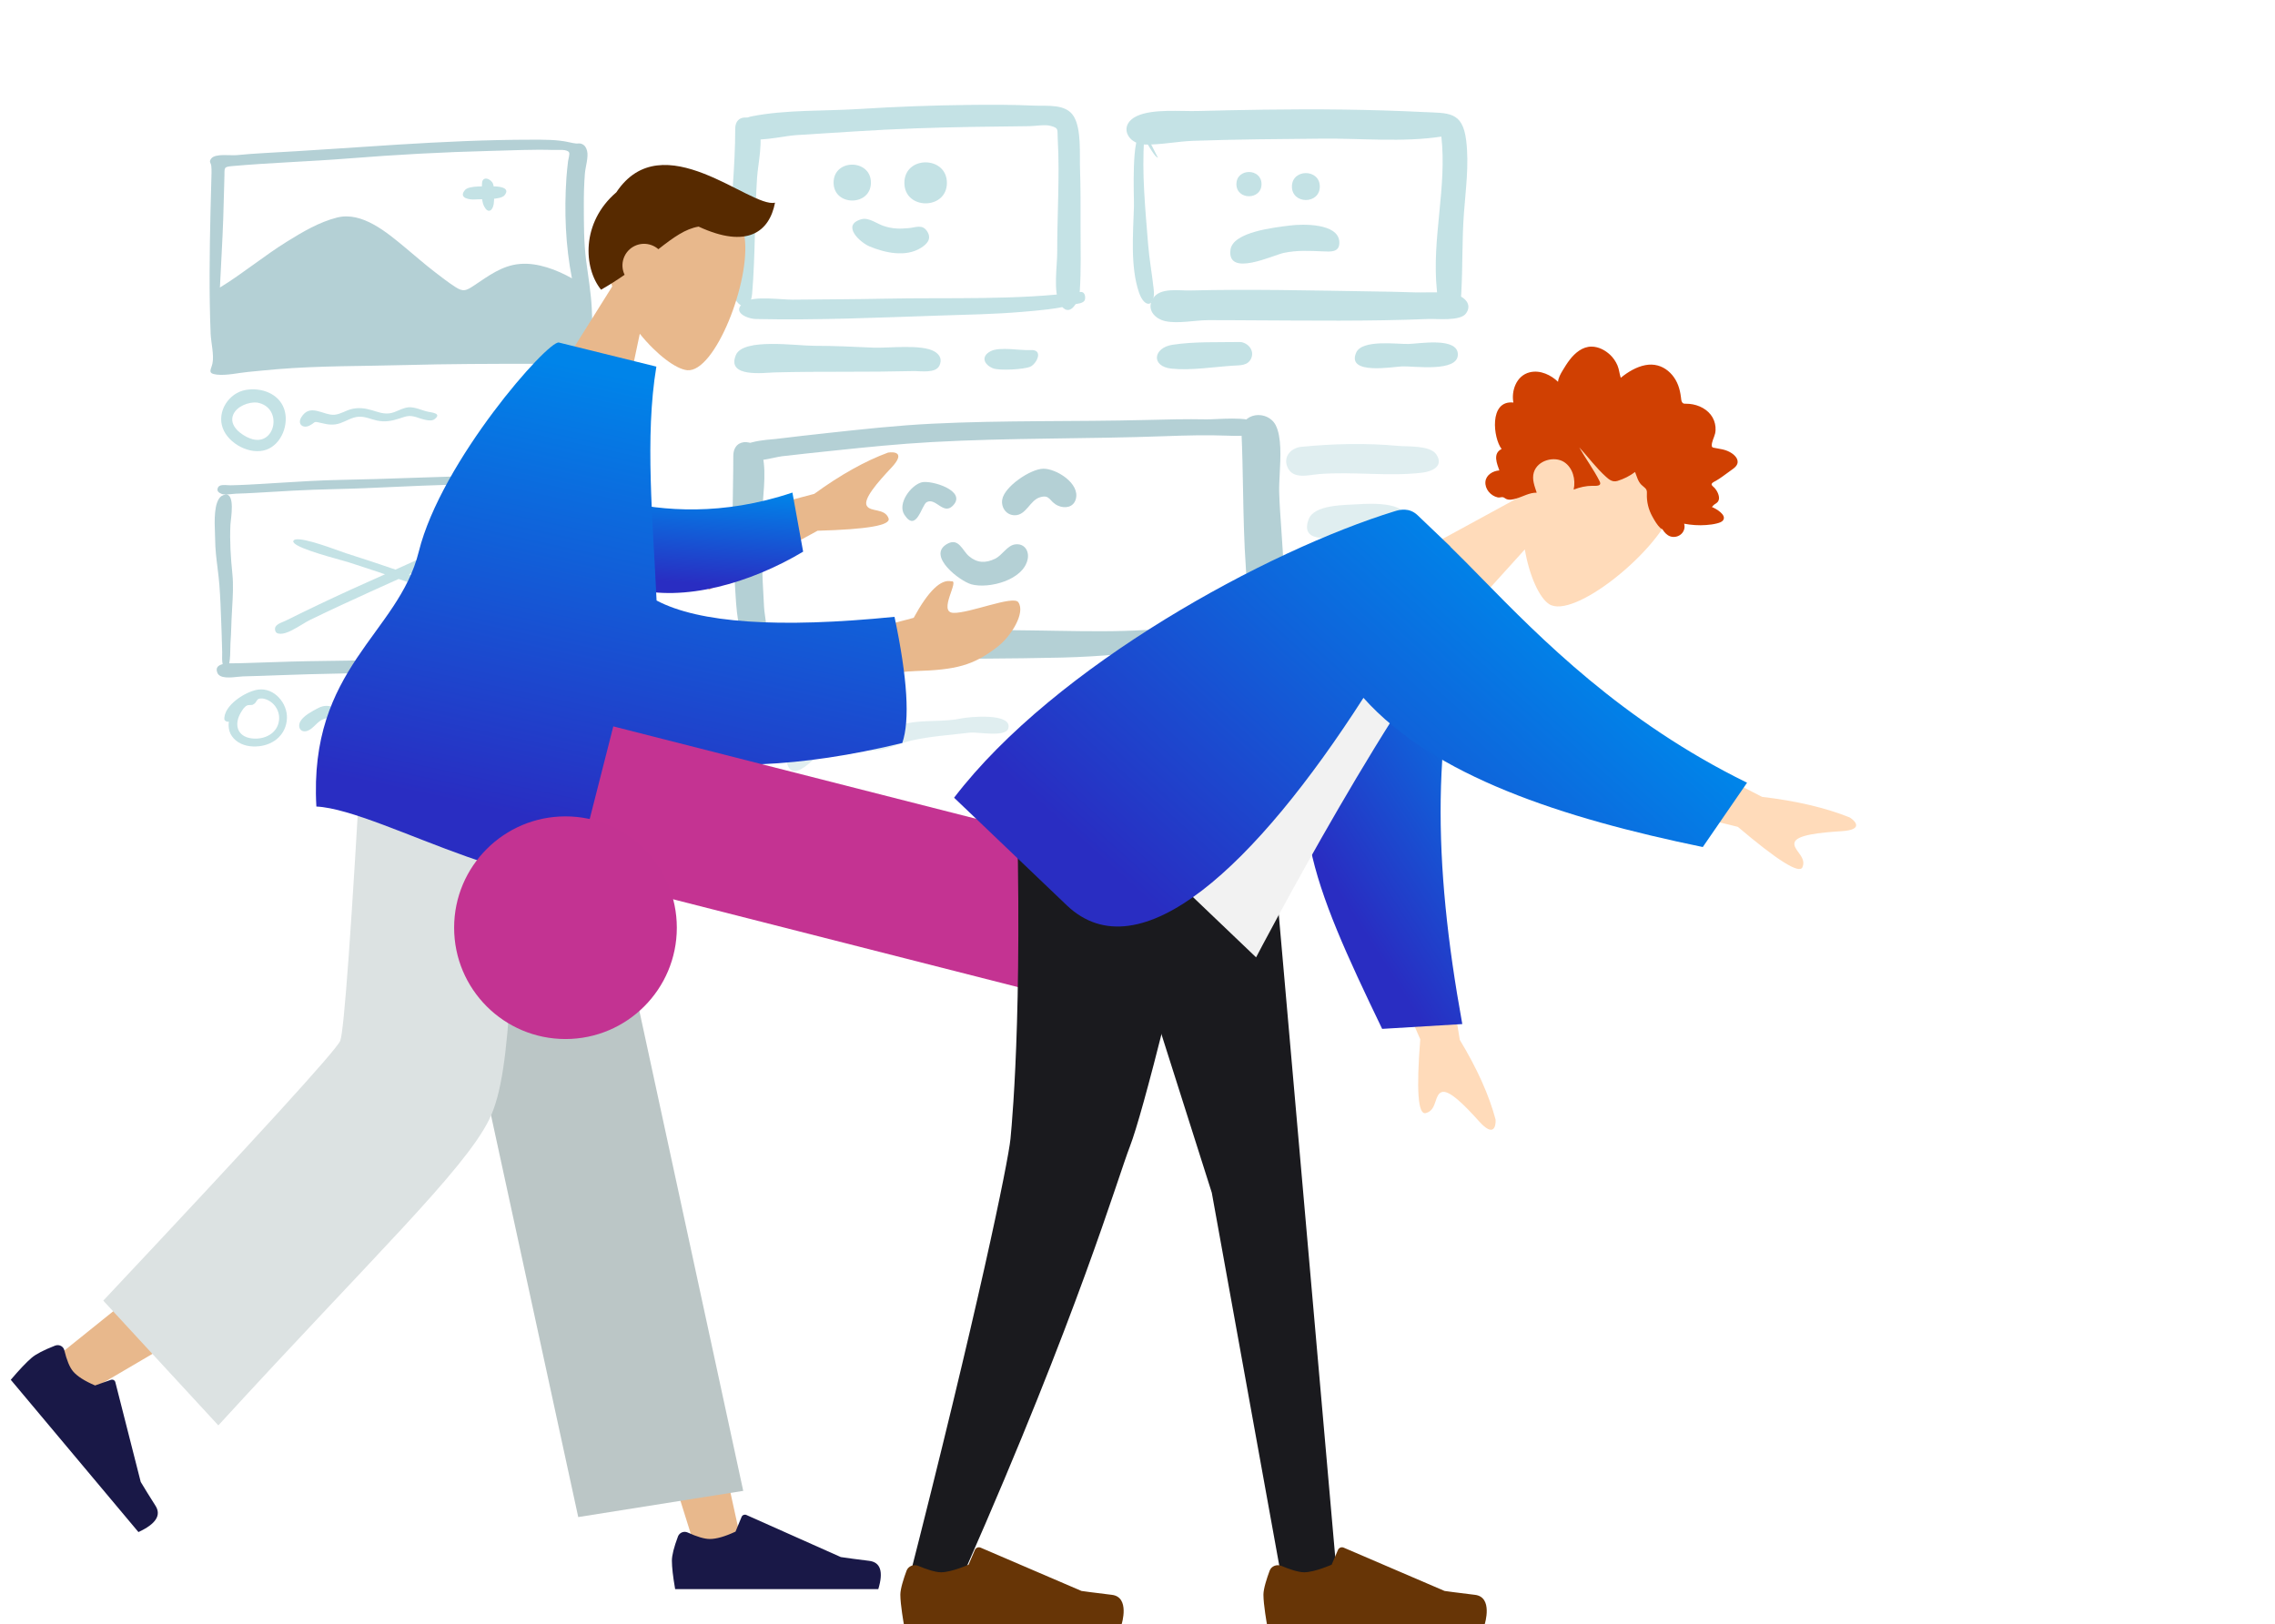 <svg width="521" height="372" viewBox="0 0 521 372" fill="none" xmlns="http://www.w3.org/2000/svg">
<g opacity="0.5">
<path fill-rule="evenodd" clip-rule="evenodd" d="M50.363 65.863C50.609 60.571 50.947 55.286 51.126 49.991C51.214 47.367 51.283 44.743 51.35 42.119C51.365 41.534 51.38 40.95 51.393 40.366C51.437 38.38 51.201 38.218 53.199 38.042C62.112 37.255 71.06 36.994 79.984 36.282C90.746 35.424 101.564 34.831 112.357 34.566C117.153 34.447 121.97 34.202 126.767 34.351C127.829 34.384 129.916 34.108 130.334 34.934C130.515 35.291 130.136 36.519 130.088 36.931C129.937 38.217 129.797 39.508 129.71 40.801C129.2 48.427 129.504 56.245 130.981 63.755C127.517 61.802 123.14 60.122 119.103 60.456C114.987 60.795 111.908 63.174 108.613 65.362C106.749 66.6 106.122 66.926 104.262 65.727C102.66 64.693 101.144 63.511 99.633 62.351C97.3 60.561 95.098 58.62 92.836 56.744C88.677 53.293 82.947 48.382 77.202 49.828C73.098 50.861 69.308 53.117 65.745 55.324C60.453 58.604 55.662 62.62 50.363 65.863ZM121.694 32.001C101.245 32.001 80.949 33.983 60.558 35.056C58.428 35.168 56.306 35.333 54.184 35.538C52.77 35.674 49.311 35.101 48.384 36.309C47.766 37.115 48.297 37.236 48.384 38.002C48.494 38.968 48.429 40.112 48.401 41.134C48.333 43.596 48.261 46.058 48.205 48.52C47.994 57.827 47.862 67.132 48.239 76.436C48.321 78.466 49.06 81.275 48.656 83.247C48.363 84.674 47.384 85.543 49.642 85.807C51.864 86.067 54.58 85.406 56.804 85.195C59.041 84.982 61.277 84.751 63.516 84.566C73.252 83.764 83.082 83.885 92.843 83.618C102.693 83.35 112.546 83.332 122.398 83.327C126.521 83.325 131.231 83.556 135.254 82.422C136.669 82.023 136.898 81.826 136.549 80.422C136.483 80.155 136.055 80.057 135.93 79.575C135.759 78.92 135.847 78.123 135.807 77.441C135.677 75.213 135.631 72.981 135.526 70.751C135.351 67.026 134.709 63.411 134.234 59.723C133.686 55.465 133.714 51.141 133.703 46.854C133.697 44.476 133.758 42.106 133.949 39.735C134.071 38.215 134.82 35.944 134.44 34.526C134.251 33.82 133.942 33.26 133.207 32.956C132.741 32.763 132.349 32.914 131.889 32.865C131.343 32.807 131.003 32.731 130.348 32.583C127.546 31.947 124.549 32.001 121.694 32.001Z" fill="#69A1AC"/>
<path fill-rule="evenodd" clip-rule="evenodd" d="M110.377 42.126C110.376 43.608 110.144 45.795 110.828 47.19C111.694 48.961 112.779 48.407 113.066 46.744C113.23 45.791 113.226 42.97 112.92 42.126C112.487 40.931 110.377 40.117 110.377 42.126Z" fill="#89C5CC"/>
<path fill-rule="evenodd" clip-rule="evenodd" d="M112.864 42.698C111.472 42.747 107.42 42.413 106.479 43.532C104.864 45.45 107.675 45.79 108.882 45.683C110.279 45.559 114.595 45.862 115.531 44.742C117.095 42.868 113.958 42.658 112.864 42.698Z" fill="#89C5CC"/>
<path fill-rule="evenodd" clip-rule="evenodd" d="M58.871 92.209C64.988 93.271 63.085 102.597 57.297 100.437C55.281 99.684 52.309 97.509 53.424 94.947C54.257 93.032 56.97 92.026 58.871 92.209ZM56.339 89.309C52.361 89.978 49.642 94.283 51.005 98.038C52.321 101.661 57.312 104.314 60.992 103.012C64.506 101.769 66.258 97.094 65.074 93.674C63.836 90.101 59.804 88.725 56.339 89.309Z" fill="#89C5CC"/>
<path fill-rule="evenodd" clip-rule="evenodd" d="M93.544 93.299C92.021 93.426 90.705 94.492 89.172 94.681C87.74 94.857 86.552 94.367 85.211 93.975C83.589 93.501 82.102 93.293 80.445 93.714C79.178 94.036 77.929 94.897 76.614 95.001C74.025 95.206 71.017 92.252 68.996 95.593C68.028 97.194 69.434 98.225 70.883 97.478C72.394 96.7 71.652 96.421 73.526 96.881C75.09 97.265 76.353 97.473 77.919 96.936C79.338 96.449 80.584 95.558 82.125 95.458C83.635 95.361 84.948 96.048 86.392 96.345C88.166 96.71 89.737 96.434 91.418 95.877C93.018 95.348 93.656 95.059 95.27 95.531C96.292 95.83 98.524 96.779 99.519 96.014C101.239 94.691 98.936 94.498 98.029 94.31C96.57 94.007 95.059 93.175 93.544 93.299Z" fill="#89C5CC"/>
<path fill-rule="evenodd" clip-rule="evenodd" d="M128.394 92.411C128.406 92.42 128.418 92.429 128.43 92.439C128.418 92.429 128.406 92.42 128.394 92.411ZM126.899 92.098C129.122 92.241 131.526 96.291 128.58 96.435C126.507 96.536 124.187 92.989 126.899 92.098ZM126.587 88.784C119.557 90.747 122.77 100.658 129.551 99.513C132.631 98.993 133.675 95.425 132.657 92.783C132.22 91.649 131.367 90.692 130.348 90.039C129.596 89.558 127.446 88.544 126.587 88.784Z" fill="#89C5CC"/>
<path fill-rule="evenodd" clip-rule="evenodd" d="M93.788 109.475C99.974 109.262 106.161 109.05 112.354 108.993C115.71 108.962 119.048 109.02 122.399 109.213C123.885 109.298 125.371 109.38 126.858 109.443C127.114 109.454 127.469 109.436 127.86 109.417C128.781 109.372 129.905 109.317 130.434 109.596C133.392 111.161 127.365 111.333 126.632 111.321C124.991 111.293 123.352 111.212 121.713 111.131C120.281 111.06 118.848 110.989 117.414 110.954C108.215 110.728 98.96 111.141 89.746 111.553C87.634 111.647 85.524 111.741 83.417 111.828C81.18 111.92 78.943 111.979 76.707 112.038C73.51 112.123 70.314 112.208 67.118 112.388C65.897 112.456 64.677 112.529 63.456 112.602L63.456 112.602L63.456 112.602C61.708 112.706 59.959 112.81 58.211 112.902C56.841 112.974 55.472 113.044 54.1 113.079C53.854 113.085 53.532 113.119 53.181 113.157C52.331 113.247 51.308 113.357 50.756 113.131C50.091 112.859 49.553 112.479 49.919 111.673C50.228 110.992 51.351 111.074 52.17 111.134C52.394 111.15 52.594 111.164 52.75 111.161C55.367 111.111 57.978 110.964 60.59 110.804C61.546 110.745 62.502 110.685 63.457 110.625C68.43 110.312 73.399 110 78.385 109.915C83.521 109.827 88.654 109.651 93.788 109.475ZM126.098 150.19L127.877 150.169C128.795 150.249 129.206 151.213 128.616 151.954C128.165 152.521 126.427 152.547 125.294 152.564H125.294H125.294C124.981 152.568 124.713 152.572 124.532 152.587C121.576 152.824 118.625 152.931 115.659 152.96C109.414 153.019 103.192 153.287 96.957 153.642C90.574 154.006 84.186 154.143 77.798 154.28H77.798H77.798C73.098 154.381 68.398 154.481 63.7 154.672C61.009 154.782 58.319 154.864 55.627 154.934C55.337 154.942 54.953 154.983 54.518 155.03C52.817 155.214 50.347 155.481 49.787 154.13C49.29 152.932 49.981 152.38 50.991 152.129C50.831 151.42 50.861 150.423 50.877 149.851C50.883 149.68 50.886 149.547 50.884 149.471C50.858 148.755 50.841 148.039 50.823 147.322C50.803 146.51 50.783 145.699 50.752 144.887C50.723 144.151 50.697 143.414 50.67 142.676C50.566 139.768 50.462 136.852 50.238 133.955C50.135 132.618 49.971 131.296 49.807 129.977C49.546 127.871 49.285 125.77 49.273 123.62C49.271 123.233 49.252 122.749 49.23 122.204C49.118 119.412 48.942 114.998 50.675 113.654C53.73 111.871 53.126 117.018 52.857 119.314C52.812 119.694 52.777 119.995 52.769 120.175C52.593 123.994 52.831 127.645 53.215 131.44C53.475 134.003 53.323 136.558 53.172 139.117C53.117 140.03 53.063 140.945 53.028 141.86C53.01 142.313 52.994 142.766 52.979 143.219C52.931 144.612 52.883 146.003 52.778 147.395C52.766 147.545 52.763 147.834 52.758 148.203C52.744 149.243 52.722 150.922 52.499 151.94C52.974 151.92 53.434 151.925 53.814 151.929H53.814H53.814C54.056 151.932 54.266 151.934 54.426 151.929C55.155 151.907 55.885 151.886 56.614 151.864H56.614H56.614C58.769 151.801 60.924 151.738 63.078 151.657C68.164 151.466 73.251 151.402 78.338 151.338H78.338C84.346 151.263 90.354 151.187 96.36 150.902C106.258 150.431 116.19 150.311 126.098 150.19ZM127.934 112.853C127.929 119.395 128.435 125.758 129.026 132.274C129.391 136.304 129.684 140.35 129.918 144.391C129.929 144.578 129.927 144.89 129.925 145.281V145.282C129.913 147.516 129.887 152.331 132.096 151.179C133.763 150.309 133.122 145.267 132.768 142.477C132.69 141.865 132.626 141.361 132.603 141.033C132.555 140.336 132.507 139.639 132.459 138.942L132.459 138.94C132.237 135.701 132.015 132.464 131.723 129.229L131.661 128.547C131.323 124.81 130.985 121.076 130.925 117.321C130.92 117.011 130.95 116.578 130.984 116.09C131.081 114.676 131.211 112.794 130.624 112.044C129.798 110.987 127.936 111.3 127.934 112.853Z" fill="#69A1AC"/>
<path fill-rule="evenodd" clip-rule="evenodd" d="M94.071 128.891C101.973 125.316 109.966 121.699 118.183 119.124C118.777 118.939 119.153 119.551 119.018 120.065C118.879 120.594 117.593 121.046 116.741 121.346C116.486 121.435 116.27 121.511 116.135 121.572C114.987 122.084 113.836 122.591 112.685 123.097C111.507 123.615 110.329 124.134 109.153 124.659C106.71 125.751 104.264 126.838 101.818 127.925C99.198 129.089 96.579 130.253 93.962 131.423C93.863 131.468 93.764 131.512 93.665 131.556C97.222 132.821 100.76 134.142 104.282 135.502C105.486 135.967 106.685 136.442 107.885 136.917C108.564 137.185 109.242 137.454 109.922 137.721C110.143 137.808 110.528 137.925 110.991 138.067C112.5 138.527 114.833 139.24 115.006 139.959C115.286 141.132 112.065 139.998 110.849 139.57C110.688 139.513 110.562 139.469 110.484 139.444C108.691 138.871 106.919 138.232 105.147 137.593L104.902 137.505C103.498 136.999 102.097 136.488 100.695 135.977C97.957 134.979 95.219 133.98 92.466 133.022C92.077 132.887 91.687 132.752 91.298 132.617C86.88 134.602 82.47 136.605 78.075 138.641C75.719 139.732 73.375 140.849 71.038 141.981C70.528 142.228 69.896 142.609 69.21 143.024C67.565 144.018 65.607 145.202 64.26 145.172C63.538 145.156 63.051 145.002 62.975 144.126C62.898 143.223 64.057 142.749 64.89 142.408C65.09 142.327 65.271 142.253 65.411 142.182C67.909 140.933 70.423 139.715 72.944 138.513C77.951 136.125 83.004 133.832 88.076 131.585C88.105 131.572 88.134 131.559 88.164 131.546C85.351 130.594 82.53 129.665 79.703 128.755C79.421 128.664 78.843 128.504 78.082 128.293C74.489 127.298 66.834 125.178 67.174 123.94C67.565 122.523 74.742 125.112 77.919 126.258C78.514 126.473 78.969 126.637 79.213 126.715C83.012 127.926 86.8 129.171 90.569 130.472C91.734 129.948 92.901 129.42 94.071 128.891Z" fill="#89C5CC"/>
<path fill-rule="evenodd" clip-rule="evenodd" d="M60.213 160.005C62.526 160.41 64.158 162.629 63.904 164.953C63.561 168.092 60.432 169.531 57.541 169.122C54.261 168.657 53.572 165.884 55.161 163.216C55.513 162.626 55.917 161.919 56.557 161.608C56.996 161.395 57.556 161.584 57.91 161.411C59.152 160.807 58.406 159.845 60.213 160.005ZM59.16 157.954C56.338 158.314 51.123 161.58 51.387 164.848C51.616 165.227 51.961 165.382 52.42 165.313C52.31 166.021 52.346 166.721 52.529 167.414C52.797 168.314 53.331 169.051 54.048 169.636C55.524 170.843 57.542 171.139 59.38 170.927C62.811 170.533 65.516 168.187 65.709 164.618C65.897 161.134 62.856 157.487 59.16 157.954Z" fill="#89C5CC"/>
<path fill-rule="evenodd" clip-rule="evenodd" d="M72.83 162.206C71.564 162.877 69.561 163.908 68.818 165.183C68.034 166.529 68.846 168.002 70.499 167.365C71.811 166.86 72.646 165.253 74.046 164.738C75.281 164.284 75.779 164.515 77.084 164.968C78.429 165.434 79.605 165.884 81.059 165.77C82.887 165.626 84.47 164.567 86.259 164.326C87.765 164.122 89.008 164.709 90.45 164.942C92.124 165.212 93.218 164.579 94.784 164.249C95.849 164.024 97.727 164.938 98.503 164.596C100.25 163.828 98.402 162.889 97.435 162.579C95.806 162.056 94.804 162.517 93.254 162.951C91.572 163.421 90.846 163.067 89.237 162.635C85.984 161.761 83.471 163.875 80.387 163.491C77.532 163.135 75.823 160.621 72.83 162.206Z" fill="#89C5CC"/>
<path fill-rule="evenodd" clip-rule="evenodd" d="M126.029 160.644C129.161 163.58 125.643 167.757 122.19 165.411C120.975 164.585 120.955 163.259 121.901 162.072C122.766 160.986 124.666 160.563 126.029 160.644ZM124.868 158.272C121.943 158.841 119.183 160.183 118.918 163.56C118.66 166.854 122.039 168.384 124.878 168.168C131.251 167.683 130.791 157.127 124.868 158.272Z" fill="#89C5CC"/>
</g>
<g opacity="0.5">
<path fill-rule="evenodd" clip-rule="evenodd" d="M221.973 24.032C213.548 24.126 205.128 24.437 196.721 24.969C188.725 25.476 180.05 25.091 172.185 26.641C169.952 27.081 166.935 29.116 169.905 31.355C171.992 32.929 179.628 31.119 182.121 30.966C191.3 30.401 200.484 29.726 209.676 29.401C218.378 29.093 227.079 28.985 235.785 28.898C237.114 28.885 239.321 28.459 240.645 28.845C242.546 29.399 242.095 29.55 242.238 31.964C242.496 36.338 242.424 40.728 242.338 45.106C242.254 49.343 242.097 53.58 242.112 57.818C242.123 60.842 241.156 66.852 242.674 69.478C244.858 73.258 247.124 69.152 247.287 66.64C247.6 61.836 247.46 56.972 247.461 52.161C247.462 47.646 247.494 43.13 247.335 38.617C247.22 35.357 247.686 29.666 245.93 26.702C244.141 23.683 239.834 24.334 236.692 24.191C231.79 23.965 226.879 23.981 221.973 24.032Z" fill="#89C5CC"/>
<path fill-rule="evenodd" clip-rule="evenodd" d="M168.373 29.481C168.383 37.965 167.401 46.392 167.126 54.867C167 58.763 166.744 63.041 167.73 66.866C168.725 70.728 171.885 71.565 172.249 67.254C172.986 58.523 172.805 49.47 173.379 40.67C173.582 37.563 174.9 31.868 173.669 28.959C172.585 26.396 168.369 25.904 168.373 29.481Z" fill="#89C5CC"/>
<path fill-rule="evenodd" clip-rule="evenodd" d="M247.37 66.878C232.74 68.814 217.445 68.109 202.711 68.413C195.642 68.559 188.574 68.568 181.504 68.642C179.037 68.668 172.771 67.729 170.636 69.116C167.238 71.324 170.925 73.028 173.175 73.077C187.127 73.382 201.234 72.741 215.184 72.283C221.451 72.078 227.739 71.977 233.99 71.444C237.838 71.116 242.043 70.799 245.78 69.765C246.576 69.544 248.309 69.59 248.488 68.504C248.598 67.832 248.398 66.736 247.37 66.878Z" fill="#89C5CC"/>
<path fill-rule="evenodd" clip-rule="evenodd" d="M186.534 79.21C182.468 79.234 170.215 77.345 168.531 81.31C166.286 86.598 175.044 85.364 177.399 85.303C182.748 85.166 188.094 85.151 193.445 85.154C198.695 85.156 203.945 85.122 209.194 84.997C210.715 84.961 214.255 85.592 215.129 83.761C215.794 82.369 215.269 81.271 214.043 80.534C211.092 78.761 203.427 79.789 199.972 79.63C195.5 79.424 191.012 79.21 186.534 79.21Z" fill="#89C5CC"/>
<path fill-rule="evenodd" clip-rule="evenodd" d="M236 80.189C233.677 80.328 228.976 79.37 226.895 80.433C224.529 81.642 225.362 83.534 227.405 84.366C228.82 84.942 234.622 84.64 236 83.973C237.437 83.277 239.061 80.001 236 80.189Z" fill="#89C5CC"/>
<path fill-rule="evenodd" clip-rule="evenodd" d="M261.476 30.313C258.995 30.994 259.748 45.084 259.684 47.317C259.508 53.437 258.82 61.134 260.854 67.028C262.151 70.785 264.641 70.275 264.217 66.32C263.844 62.848 263.205 59.416 262.928 55.922C262.302 48.015 261.45 39.581 262.042 31.667C262.293 32.127 264.648 36.392 265.202 36.074C265.034 36.173 262.486 30.047 261.476 30.313Z" fill="#89C5CC"/>
<path fill-rule="evenodd" clip-rule="evenodd" d="M289.394 25.123C284.371 25.198 279.348 25.287 274.327 25.426C270.335 25.537 264.062 24.881 260.4 26.561C256.041 28.56 258.109 33.015 262.204 33.109C265.826 33.193 269.689 32.376 273.344 32.251C283.218 31.913 293.108 31.841 302.986 31.756C311.919 31.679 321.232 32.632 330.087 31.291C331.401 42.953 327.848 54.665 329.057 66.462C329.244 68.293 329.16 70.88 331.492 71.297C334.434 71.824 334.555 68.909 334.667 66.822C334.986 60.863 334.813 54.899 335.249 48.932C335.654 43.402 336.45 37.751 335.777 32.212C334.95 25.397 331.684 25.943 325.911 25.66C313.718 25.062 301.6 24.945 289.394 25.123Z" fill="#89C5CC"/>
<path fill-rule="evenodd" clip-rule="evenodd" d="M272.561 66.537C270.002 66.601 265.751 65.812 264.112 68.266C262.405 70.82 264.43 73.047 266.911 73.571C269.847 74.191 273.676 73.341 276.724 73.332C279.898 73.322 283.073 73.358 286.247 73.37C299.855 73.424 313.522 73.629 327.12 73.067C329.019 72.988 334.409 73.625 335.724 71.804C336.89 70.188 336.074 68.739 334.538 67.916C332.018 66.565 326.841 67.079 324.038 66.972C320.576 66.84 317.11 66.797 313.646 66.743C299.975 66.532 286.232 66.198 272.561 66.537Z" fill="#89C5CC"/>
<path fill-rule="evenodd" clip-rule="evenodd" d="M284.073 78.341C278.98 78.427 273.547 78.204 268.505 78.976C264.072 79.655 263.526 83.941 268.298 84.442C272.684 84.903 278 84.042 282.407 83.759C283.973 83.658 285.793 83.801 286.543 82.071C287.326 80.263 285.829 78.529 284.073 78.341Z" fill="#89C5CC"/>
<path fill-rule="evenodd" clip-rule="evenodd" d="M322.572 78.79C319.854 78.858 311.914 77.69 310.568 80.794C308.327 85.963 319.075 83.999 321.137 83.923C323.735 83.827 333.863 85.345 333.866 81.208C333.868 77.151 325.061 78.729 322.572 78.79Z" fill="#89C5CC"/>
<path fill-rule="evenodd" clip-rule="evenodd" d="M167.934 104.474C167.94 113.877 167.355 123.367 168.213 132.746C168.567 136.625 168.507 144.056 170.754 147.344C172.348 149.679 174.56 149.515 175.432 146.712C176.014 144.838 175.082 141.091 174.979 139.086C174.878 137.163 174.762 135.24 174.673 133.316C174.444 128.358 174.462 123.409 174.53 118.449C174.589 114.194 175.613 108.566 174.647 104.474C173.747 100.661 167.934 99.769 167.934 104.474Z" fill="#69A1AC"/>
<path fill-rule="evenodd" clip-rule="evenodd" d="M262.43 96.202C246.117 96.611 229.768 96.246 213.469 97.053C205.431 97.451 197.425 98.326 189.427 99.198C185.498 99.626 181.571 100.068 177.648 100.551C176.465 100.697 166.629 101.078 170.328 104.819C171.944 106.452 177.084 104.746 179.118 104.505C183.056 104.04 187.002 103.635 190.946 103.218C198.45 102.424 205.964 101.672 213.5 101.255C231.25 100.272 249.072 100.567 266.839 99.911C271.645 99.734 276.437 99.607 281.245 99.796C282.507 99.846 291.784 100.317 287.756 96.891C285.852 95.27 278.671 96.106 276.29 96.058C271.671 95.962 267.048 96.086 262.43 96.202Z" fill="#69A1AC"/>
<path fill-rule="evenodd" clip-rule="evenodd" d="M284.669 112.044C284.588 107.699 284.508 103.355 284.31 99.015C284.102 94.443 290.328 93.751 292.175 97.451C293.504 100.115 293.27 104.647 293.07 108.532C292.989 110.097 292.914 111.558 292.949 112.748C293.028 115.477 293.229 118.298 293.432 121.157C293.944 128.35 294.472 135.782 293.128 142.572C292.474 145.872 289.69 147.607 287.837 145.808C287.835 145.812 287.832 145.815 287.83 145.819C287.133 146.846 284.963 146.844 283.366 146.842C282.926 146.842 282.529 146.841 282.218 146.863C277.841 147.16 273.545 147.662 269.207 148.312C260.563 149.608 251.994 150.404 243.256 150.621C237.328 150.767 231.391 150.816 225.452 150.866C214.081 150.96 202.703 151.055 191.368 151.832C187.546 152.095 183.782 152.545 180.023 153.264C179.703 153.326 179.348 153.405 178.97 153.489C176.174 154.11 172.128 155.01 171.852 151.104C171.523 146.468 181.571 145.861 186.742 145.548C187.531 145.5 188.207 145.46 188.715 145.412C204.415 143.952 220.362 144.178 236.13 144.402C236.894 144.413 237.657 144.423 238.42 144.434C239.651 144.451 240.881 144.471 242.111 144.492C248.861 144.603 255.604 144.714 262.353 144.301C265.424 144.113 268.535 144.017 271.652 143.92C276.625 143.766 281.613 143.611 286.476 143.084C285.743 140.24 285.615 136.884 285.494 133.721C285.447 132.489 285.401 131.287 285.32 130.155C284.893 124.126 284.781 118.085 284.669 112.044Z" fill="#69A1AC"/>
<path fill-rule="evenodd" clip-rule="evenodd" d="M297.871 102.363C295.668 102.663 293.829 104.549 294.813 106.941C296.053 109.953 299.744 108.776 302.182 108.586C309.932 107.978 318.024 109.191 325.68 108.276C327.771 108.026 330.805 106.887 328.927 104.077C327.516 101.966 322.374 102.336 320.189 102.134C312.714 101.443 305.337 101.627 297.871 102.363Z" fill="#C1DEE2"/>
<path fill-rule="evenodd" clip-rule="evenodd" d="M310.952 115.504C307.946 115.706 300.949 115.547 299.683 118.967C297.411 125.102 306.31 122.94 309.019 122.591C312.167 122.186 319.587 123.271 321.263 120.219C324.26 114.761 313.588 115.322 310.952 115.504Z" fill="#C1DEE2"/>
<path fill-rule="evenodd" clip-rule="evenodd" d="M303.223 128.968C301.797 130.394 301.795 132.942 303.223 134.368C304.971 136.115 308.78 135.752 311.078 135.88C314.282 136.059 323.484 137.753 325.076 133.98C327.222 128.89 318.889 128.996 316.148 128.707C312.98 128.374 305.848 126.341 303.223 128.968Z" fill="#C1DEE2"/>
<path fill-rule="evenodd" clip-rule="evenodd" d="M190.901 41.829C190.901 47.302 199.449 47.302 199.449 41.829C199.449 36.386 190.901 36.302 190.901 41.829Z" fill="#89C5CC"/>
<path fill-rule="evenodd" clip-rule="evenodd" d="M207.115 41.891C207.115 48.148 216.851 48.135 216.851 41.891C216.851 35.656 207.115 35.592 207.115 41.891Z" fill="#89C5CC"/>
<path fill-rule="evenodd" clip-rule="evenodd" d="M197.306 50.21C192.573 51.517 196.933 55.528 199.131 56.444C202.624 57.901 207.39 58.974 210.884 56.791C212.274 55.922 213.402 54.767 212.383 53.081C211.298 51.285 209.812 52.084 208.16 52.249C206.066 52.46 204.375 52.428 202.353 51.756C200.845 51.255 198.952 49.757 197.306 50.21Z" fill="#89C5CC"/>
<path fill-rule="evenodd" clip-rule="evenodd" d="M283.154 42.175C283.154 45.877 288.902 45.877 288.902 42.175C288.902 38.474 283.154 38.474 283.154 42.175Z" fill="#89C5CC"/>
<path fill-rule="evenodd" clip-rule="evenodd" d="M295.866 42.733C295.866 46.845 302.251 46.846 302.251 42.733C302.251 38.619 295.866 38.62 295.866 42.733Z" fill="#89C5CC"/>
<path fill-rule="evenodd" clip-rule="evenodd" d="M295.393 51.658C292.038 52.091 282.337 53.074 281.794 57.209C280.957 63.588 291.587 58.425 294.013 57.924C297.103 57.286 299.863 57.453 302.948 57.577C304.641 57.644 306.894 57.919 306.717 55.339C306.425 51.102 298.325 51.283 295.393 51.658Z" fill="#89C5CC"/>
<path fill-rule="evenodd" clip-rule="evenodd" d="M211.055 110.485C208.624 111.133 205.443 115.337 207.116 117.909C209.859 122.128 211.069 115.65 212.217 115.027C214.305 113.892 216.001 118.038 218.184 115.863C221.628 112.432 213.224 109.904 211.055 110.485Z" fill="#69A1AC"/>
<path fill-rule="evenodd" clip-rule="evenodd" d="M238.914 107.366C236.031 107.392 229.944 111.475 229.512 114.489C229.256 116.28 230.444 118 232.374 118.024C235.003 118.056 235.839 114.638 238.117 113.924C240.576 113.153 240.211 114.928 242.334 115.848C243.887 116.522 245.83 116.24 246.37 114.33C247.388 110.727 241.877 107.309 238.914 107.366Z" fill="#69A1AC"/>
<path fill-rule="evenodd" clip-rule="evenodd" d="M216.843 124.624C212.231 127.327 219.82 133.119 222.45 133.844C226.422 134.937 234.415 132.897 235.356 128.045C235.731 126.114 234.523 124.366 232.392 124.711C230.638 124.996 229.512 127.197 227.887 127.985C225.694 129.049 223.744 128.976 221.88 127.375C220.362 126.07 219.549 123.046 216.843 124.624Z" fill="#69A1AC"/>
<path fill-rule="evenodd" clip-rule="evenodd" d="M220.186 164.556C216.065 165.434 211.877 164.845 207.737 165.671C203.515 166.514 200.992 168.109 197.069 166.502C196.885 166.424 196.701 166.346 196.517 166.268C193.481 164.961 190.299 164.573 187.121 166.657C185.241 167.89 179.532 172.156 180.22 174.759C181.711 180.402 188.135 171.553 189.773 170.691C192.896 169.047 195.038 171.147 198.254 171.74C202.105 172.451 205.205 170.415 208.833 169.605C213.077 168.656 217.851 168.326 222.168 167.819C223.874 167.618 230.335 168.967 230.918 166.844C231.92 163.198 221.805 164.212 220.186 164.556Z" fill="#C1DEE2"/>
<path fill-rule="evenodd" clip-rule="evenodd" d="M249.913 175.92C250.182 176.124 249.966 175.96 249.913 175.92V175.92ZM261.453 164.335C264.98 163.977 276.266 161.457 278.583 165.102C280.092 167.476 277.697 176.239 275.412 177.372C273.586 178.277 269.332 177.276 267.328 177.205C263.6 177.074 259.863 177.016 256.139 176.783C254.89 176.705 250.871 176.935 249.892 175.83C248.735 174.524 248.787 167.565 248.515 165.84C251.758 166.889 258.062 164.679 261.453 164.335ZM268.985 160.761C264.467 160.957 259.951 161.297 255.467 161.902C252.967 162.24 250.435 163.138 248.127 163.564C247.382 163.701 246.175 163.321 245.262 163.761C242.596 165.049 244.931 173.759 245.574 176.086C246.561 179.66 249.047 180.239 252.529 180.576C257.116 181.02 261.798 180.88 266.399 180.824C270.835 180.77 276.816 181.753 279.305 177.302C280.913 174.424 282.639 167.723 281.264 164.516C279.455 160.296 272.7 160.605 268.985 160.761Z" fill="#C1DEE2"/>
<path fill-rule="evenodd" clip-rule="evenodd" d="M319.575 178.314C319.333 178.624 319.333 178.624 319.575 178.314V178.314ZM320.564 177.121C320.49 177.234 320.143 177.6 320.564 177.121V177.121ZM309.791 176.793C311.782 176.418 313.774 176.047 315.768 175.684C313.88 178.326 311.892 177.234 308.667 177.004C309.042 176.933 309.416 176.863 309.791 176.793ZM300.29 175.858C300.795 175.689 301.299 175.52 301.804 175.351C301.789 175.735 301.872 176.095 302.052 176.43C301.188 176.337 300.324 176.237 299.462 176.13C299.738 176.039 300.014 175.948 300.29 175.858ZM295.887 172.607C295.859 171.913 296.902 172.389 297.5 172.343C296.347 173.357 295.81 173.445 295.887 172.607ZM311.633 164.742C311.785 164.549 311.985 164.558 312.235 164.771C311.963 164.863 310.912 165.308 311.633 164.742ZM321.844 163.541C321.871 163.541 322.437 164.306 321.844 163.541V163.541ZM321.558 163.291C321.706 163.404 321.706 163.404 321.558 163.291V163.291ZM320.283 163.142C322.371 163.494 322.212 165.944 320.283 163.142V163.142ZM295.754 162.975C295.33 163.327 295.475 162.985 295.754 162.975V162.975ZM303.739 157.758C300.194 157.965 293.688 157.757 290.728 159.645C286.865 162.11 288.897 170.596 289.243 174.316C289.754 179.815 292.341 181.38 297.519 181.957C303.699 182.646 310.049 182.775 316.26 182.611C321.855 182.464 325.041 180.54 326.065 174.65C326.379 172.848 327.176 170.06 327.151 168.334C327.134 167.136 326.537 166.59 326.311 165.572C325.026 159.775 322.878 159.088 316.936 158.835C312.563 158.649 308.03 157.534 303.739 157.758Z" fill="#89C5CC"/>
</g>
<path fill-rule="evenodd" clip-rule="evenodd" d="M140.214 65.603C138.164 60.112 137.611 54.094 140.106 48.482C147.295 32.31 169.07 44.347 170.523 54.354C171.975 64.36 163.729 85.412 157.378 84.8C154.845 84.556 150.442 81.303 146.52 76.453L141.576 99.895L122.966 93.139L140.214 65.603Z" fill="#E8B88C"/>
<path fill-rule="evenodd" clip-rule="evenodd" d="M159.994 51.906C156.956 52.402 154.198 54.397 150.773 57.083C150.322 56.685 149.789 56.363 149.189 56.145C146.619 55.212 143.78 56.539 142.847 59.108C142.374 60.413 142.482 61.787 143.04 62.946C141.412 64.074 139.629 65.224 137.652 66.359C133.617 61.391 133.055 50.977 141.142 44.056C151.714 28.15 171.799 47.697 177.488 46.432C176.199 53.129 171.089 57.051 159.994 51.906Z" fill="#572A00"/>
<path fill-rule="evenodd" clip-rule="evenodd" d="M92.001 166.838L132.49 269.319L159.647 355.957H170.37L128.854 166.838L92.001 166.838Z" fill="#E8B88C"/>
<path fill-rule="evenodd" clip-rule="evenodd" d="M90.187 166.838C89.755 202.85 83.468 251.335 82.463 253.58C81.793 255.077 58.673 274.108 13.103 310.674L20.489 318.578C74.258 287.227 102.386 269.461 104.874 265.279C108.606 259.007 120.757 201.29 130.513 166.838H90.187Z" fill="#E8B88C"/>
<path fill-rule="evenodd" clip-rule="evenodd" d="M12.582 308.242C10.015 309.246 8.239 310.17 7.252 311.012C6.052 312.036 4.457 313.717 2.467 316.054C3.552 317.348 13.297 328.975 31.705 350.937C35.688 349.092 36.99 347.082 35.61 344.91C34.23 342.737 33.102 340.917 32.227 339.448L26.413 316.596C26.301 316.156 25.844 315.919 25.391 316.067C25.384 316.069 25.376 316.072 25.368 316.074L21.775 317.354C19.352 316.321 17.667 315.239 16.72 314.109C15.95 313.19 15.286 311.581 14.728 309.282L14.728 309.282C14.514 308.399 13.605 307.915 12.698 308.201C12.659 308.213 12.62 308.227 12.582 308.242Z" fill="#191847"/>
<path fill-rule="evenodd" clip-rule="evenodd" d="M155.256 351.958C154.333 354.421 153.871 356.265 153.871 357.488C153.871 358.975 154.119 361.146 154.615 364C156.341 364 171.85 364 201.143 364C202.352 360.003 201.654 357.845 199.049 357.526C196.444 357.207 194.28 356.92 192.557 356.663L170.931 347.022C170.515 346.836 170.027 347.023 169.842 347.439C169.839 347.447 169.836 347.454 169.833 347.461L168.443 350.833C166.031 351.958 164.071 352.521 162.564 352.521C161.339 352.521 159.647 352.026 157.488 351.037L157.488 351.037C156.66 350.657 155.681 351.02 155.301 351.849C155.285 351.885 155.269 351.921 155.256 351.958Z" fill="#191847"/>
<path fill-rule="evenodd" clip-rule="evenodd" d="M132.423 347.5L170.209 341.5L132.423 166.838L94.661 173.5L132.423 347.5Z" fill="#BBC6C6"/>
<path fill-rule="evenodd" clip-rule="evenodd" d="M23.649 297.922L50.001 326.5C85.226 288.028 106.153 268.234 112 256.5C117.848 244.766 116.335 218.678 121 166.838H83.06C80.512 212.444 78.794 236.309 77.906 238.431C77.019 240.553 58.933 260.384 23.649 297.922Z" fill="#DCE2E2"/>
<path fill-rule="evenodd" clip-rule="evenodd" d="M154.778 121.521L186.474 113.126C192.478 108.759 198.11 105.607 203.37 103.669C204.889 103.435 207.383 103.681 204.144 107.122C200.905 110.563 197.653 114.327 198.496 115.842C199.339 117.357 202.624 116.343 203.488 118.727C204.063 120.316 198.644 121.264 187.229 121.57L162.355 135.134L154.778 121.521ZM195.318 145.223L209.246 141.515C212.584 135.392 215.455 132.606 217.858 133.156C219.908 132.754 214.662 140.237 218.325 140.381C221.987 140.524 232.056 136.299 233.204 137.945C234.903 140.381 231.529 145.739 228.534 148.079C222.936 152.452 218.953 153.437 209.64 153.714C204.77 153.859 199.216 155.189 192.977 157.703L195.318 145.223Z" fill="#E8B88C"/>
<path fill-rule="evenodd" clip-rule="evenodd" d="M142.022 114.757C151.827 117.069 165.377 118.224 181.473 112.828L183.928 126.364C171.978 133.519 156.549 138.012 144.831 134.766C135.596 132.208 133.622 119.786 142.022 114.757Z" fill="url(#paint0_linear)"/>
<path fill-rule="evenodd" clip-rule="evenodd" d="M150.363 137.552C160.105 142.705 178.269 143.952 204.854 141.291C207.818 155.329 208.412 164.961 206.636 170.188C182.968 175.961 163.794 176.406 148.911 173.072C147.212 181.972 144.079 190.065 138.601 196.815C127.34 210.691 87.697 185.473 72.453 184.744C70.652 152.932 91.221 145.264 95.907 126.351C101.039 105.639 125.549 77.86 127.996 78.465L150.315 83.977C147.639 100.102 149.531 119.069 150.363 137.552Z" fill="url(#paint1_linear)"/>
<line x1="136.133" y1="183.345" x2="264.319" y2="215.996" stroke="#C43392" stroke-width="35"/>
<circle cx="129.5" cy="212.5" r="25.5" fill="#C33392"/>
<path fill-rule="evenodd" clip-rule="evenodd" d="M349.118 113.223C350.12 107.366 352.769 101.742 357.994 97.906C373.048 86.854 386.666 107.786 382.751 117.389C378.835 126.993 360.255 141.9 354.764 138.38C352.574 136.976 350.25 132.013 349.202 125.851L332.392 144.438L318.903 129.696L349.118 113.223Z" fill="#FFDBBA"/>
<path fill-rule="evenodd" clip-rule="evenodd" d="M356.807 87.458C356.881 86.552 357.371 85.678 357.856 84.87C358.361 84.031 358.878 83.192 359.484 82.407C360.694 80.838 362.408 79.387 364.47 79.396C366.124 79.404 367.627 80.24 368.72 81.26C369.448 81.939 370.023 82.782 370.415 83.692C370.804 84.594 370.86 85.607 371.171 86.537C372.804 85.206 374.721 84.042 376.787 83.64C378.774 83.253 380.577 83.788 381.982 84.944C383.424 86.131 384.306 87.759 384.708 89.571C384.809 90.025 384.898 90.483 384.951 90.948C384.996 91.338 385.013 91.768 385.2 92.112C385.409 92.495 385.749 92.485 386.185 92.481C386.696 92.476 387.201 92.53 387.691 92.625C389.857 93.045 391.792 94.36 392.532 96.338C392.874 97.249 393.004 98.305 392.773 99.313C392.568 100.211 391.916 101.278 392.029 102.184C392.077 102.568 392.459 102.546 392.826 102.623C393.378 102.738 393.942 102.816 394.491 102.941C395.262 103.117 395.982 103.404 396.611 103.831C397.532 104.455 398.486 105.588 397.574 106.757C397.232 107.196 396.723 107.51 396.274 107.84C395.659 108.292 395.042 108.743 394.419 109.185C393.946 109.521 393.479 109.835 392.976 110.123C392.707 110.277 392.16 110.511 392.013 110.797C391.829 111.155 392.476 111.545 392.673 111.78C393.061 112.242 393.386 112.762 393.557 113.347C393.69 113.802 393.763 114.335 393.491 114.804C393.324 115.091 393.054 115.28 392.769 115.452C392.426 115.657 392.316 115.845 392.045 116.136C392.912 116.466 395.518 117.946 394.598 119.184C394.291 119.596 393.674 119.766 393.211 119.889C392.398 120.105 391.558 120.198 390.736 120.262C389.021 120.396 387.317 120.266 385.681 119.96C386.165 121.526 384.853 123.148 383.03 122.975C382.226 122.899 381.609 122.404 381.144 121.844C380.974 121.639 380.796 121.286 380.617 121.163C380.521 121.096 380.363 121.071 380.249 120.963C379.499 120.251 378.913 119.228 378.417 118.333C377.532 116.739 377.063 114.917 377.158 113.028C377.182 112.543 377.136 112.198 376.81 111.849C376.524 111.542 376.155 111.316 375.864 111.014C375.094 110.216 374.851 109.116 374.444 108.115C373.295 109.001 371.81 109.737 370.431 110.157C369.306 110.499 368.535 109.884 367.822 109.243C365.542 107.191 363.737 104.724 361.678 102.48C363.137 105.102 364.974 107.535 366.321 110.217C366.93 111.43 365.54 111.283 364.668 111.281C363.231 111.277 361.762 111.612 360.382 112.149C360.906 109.823 360.173 107.11 358.189 105.832C355.997 104.419 352.125 105.388 351.269 108.194C350.773 109.823 351.469 111.423 351.926 112.856C350.294 112.813 348.789 113.739 347.23 114.2C346.461 114.427 345.532 114.619 344.853 114.249C344.602 114.112 344.385 113.887 344.07 113.877C343.68 113.866 343.398 114.022 342.989 113.932C341.358 113.572 340.015 111.993 340.18 110.315C340.329 108.798 341.89 107.845 343.369 107.759C342.884 106.318 341.749 103.906 343.884 102.841C341.977 100.441 340.913 91.607 346.585 92.203C346.078 89.679 347.162 86.053 350.331 85.277C352.772 84.679 355.279 85.961 356.807 87.458Z" fill="#D04002"/>
<path fill-rule="evenodd" clip-rule="evenodd" d="M244.226 168.396L277.514 273.2L293.639 362.329H306.282L289.243 168.396H244.226Z" fill="#1A1A1E"/>
<path fill-rule="evenodd" clip-rule="evenodd" d="M232.318 168.396C234.578 225.939 231.918 255.621 231.412 260.849C230.906 266.077 223.976 299.976 207.572 364.084L221.045 359.628C246.97 300.831 255.804 270.273 258.778 262.552C261.751 254.832 269.648 223.446 282.469 168.396H232.318Z" fill="#1A1A1E"/>
<path fill-rule="evenodd" clip-rule="evenodd" d="M210.312 358.69C209.253 358.248 208.009 358.713 207.609 359.789C206.977 361.493 206.189 363.894 206.189 365.275C206.189 367.579 206.986 372 206.986 372C209.762 372 256.878 372 256.878 372C256.878 372 258.823 365.808 254.633 365.314C250.443 364.821 247.671 364.423 247.671 364.423L224.571 354.505C224.063 354.287 223.475 354.522 223.257 355.03L221.814 358.402C221.814 358.402 217.935 360.145 215.51 360.145C214.09 360.145 211.892 359.35 210.312 358.69Z" fill="#673506"/>
<path fill-rule="evenodd" clip-rule="evenodd" d="M293.463 358.69C292.403 358.248 291.159 358.713 290.76 359.789C290.128 361.493 289.34 363.894 289.34 365.275C289.34 367.579 290.137 372 290.137 372C292.913 372 340.029 372 340.029 372C340.029 372 341.973 365.808 337.783 365.314C333.593 364.821 330.822 364.423 330.822 364.423L307.721 354.505C307.214 354.287 306.625 354.522 306.408 355.03L304.964 358.402C304.964 358.402 301.085 360.145 298.66 360.145C297.241 360.145 295.042 359.35 293.463 358.69Z" fill="#673506"/>
<path fill-rule="evenodd" clip-rule="evenodd" d="M403.535 182.529L372.623 166.642L368.656 182.171L397.987 189.4C407.143 197.162 412.073 200.245 412.778 198.649C413.373 197.303 412.588 196.227 411.865 195.236C411.301 194.464 410.776 193.743 410.969 192.987C411.41 191.259 416.693 190.709 421.729 190.392C426.766 190.076 424.994 188.145 423.634 187.257C418.109 185.03 411.409 183.454 403.535 182.529ZM334.312 238.194L328.865 204.926L313.57 211.205L325.256 238.06C324.33 249.749 324.742 255.385 326.494 254.968C327.971 254.616 328.392 253.367 328.779 252.217C329.081 251.321 329.362 250.485 330.107 250.179C331.809 249.481 335.453 253.205 338.754 256.882C342.055 260.558 342.591 258.038 342.508 256.462C341.026 250.883 338.294 244.794 334.312 238.194Z" fill="#FFDBBA"/>
<path fill-rule="evenodd" clip-rule="evenodd" d="M337.046 137.155C327.775 167.11 328.085 197.156 334.882 234.574L316.527 235.673C300.393 202.16 292.589 183.785 305.04 159.008C308.165 152.79 322.264 136.918 329.296 128.199L337.046 137.155Z" fill="url(#paint2_linear)"/>
<path fill-rule="evenodd" clip-rule="evenodd" d="M239.268 173.079L287.658 219.291C287.658 219.291 320.949 155.477 339.127 137.207C339.745 136.586 339.682 134.392 339.018 134.037C331.73 130.143 328.027 121.248 328.027 121.248C298.256 127.995 271.76 146.001 239.268 173.079Z" fill="#F2F2F2"/>
<path fill-rule="evenodd" clip-rule="evenodd" d="M312.247 159.847C287.652 198.169 260.983 223.299 244.298 207.365L218.497 182.724C241.712 152.388 290.353 126.036 319.439 117.093C320.55 116.751 322.737 116.196 324.649 118.022L332.146 125.182C332.14 125.194 332.133 125.207 332.127 125.22C334.364 127.392 336.767 129.844 339.369 132.499C352.764 146.168 371.442 165.228 400.094 179.288L389.958 194.02C357.83 187.392 328.275 177.8 312.247 159.847Z" fill="url(#paint3_linear)"/>
<defs>
<linearGradient id="paint0_linear" x1="161.038" y1="111.832" x2="159.546" y2="133.716" gradientUnits="userSpaceOnUse">
<stop stop-color="#0084E9"/>
<stop offset="1" stop-color="#292DC2"/>
</linearGradient>
<linearGradient id="paint1_linear" x1="158.766" y1="89.672" x2="136.922" y2="190.712" gradientUnits="userSpaceOnUse">
<stop stop-color="#0084E9"/>
<stop offset="1" stop-color="#292DC2"/>
</linearGradient>
<linearGradient id="paint2_linear" x1="353.655" y1="168.437" x2="303.851" y2="200.168" gradientUnits="userSpaceOnUse">
<stop stop-color="#0084E9"/>
<stop offset="1" stop-color="#292DC2"/>
</linearGradient>
<linearGradient id="paint3_linear" x1="352.676" y1="139.166" x2="279.206" y2="221.087" gradientUnits="userSpaceOnUse">
<stop stop-color="#0084E9"/>
<stop offset="1" stop-color="#292DC2"/>
</linearGradient>
</defs>
</svg>
